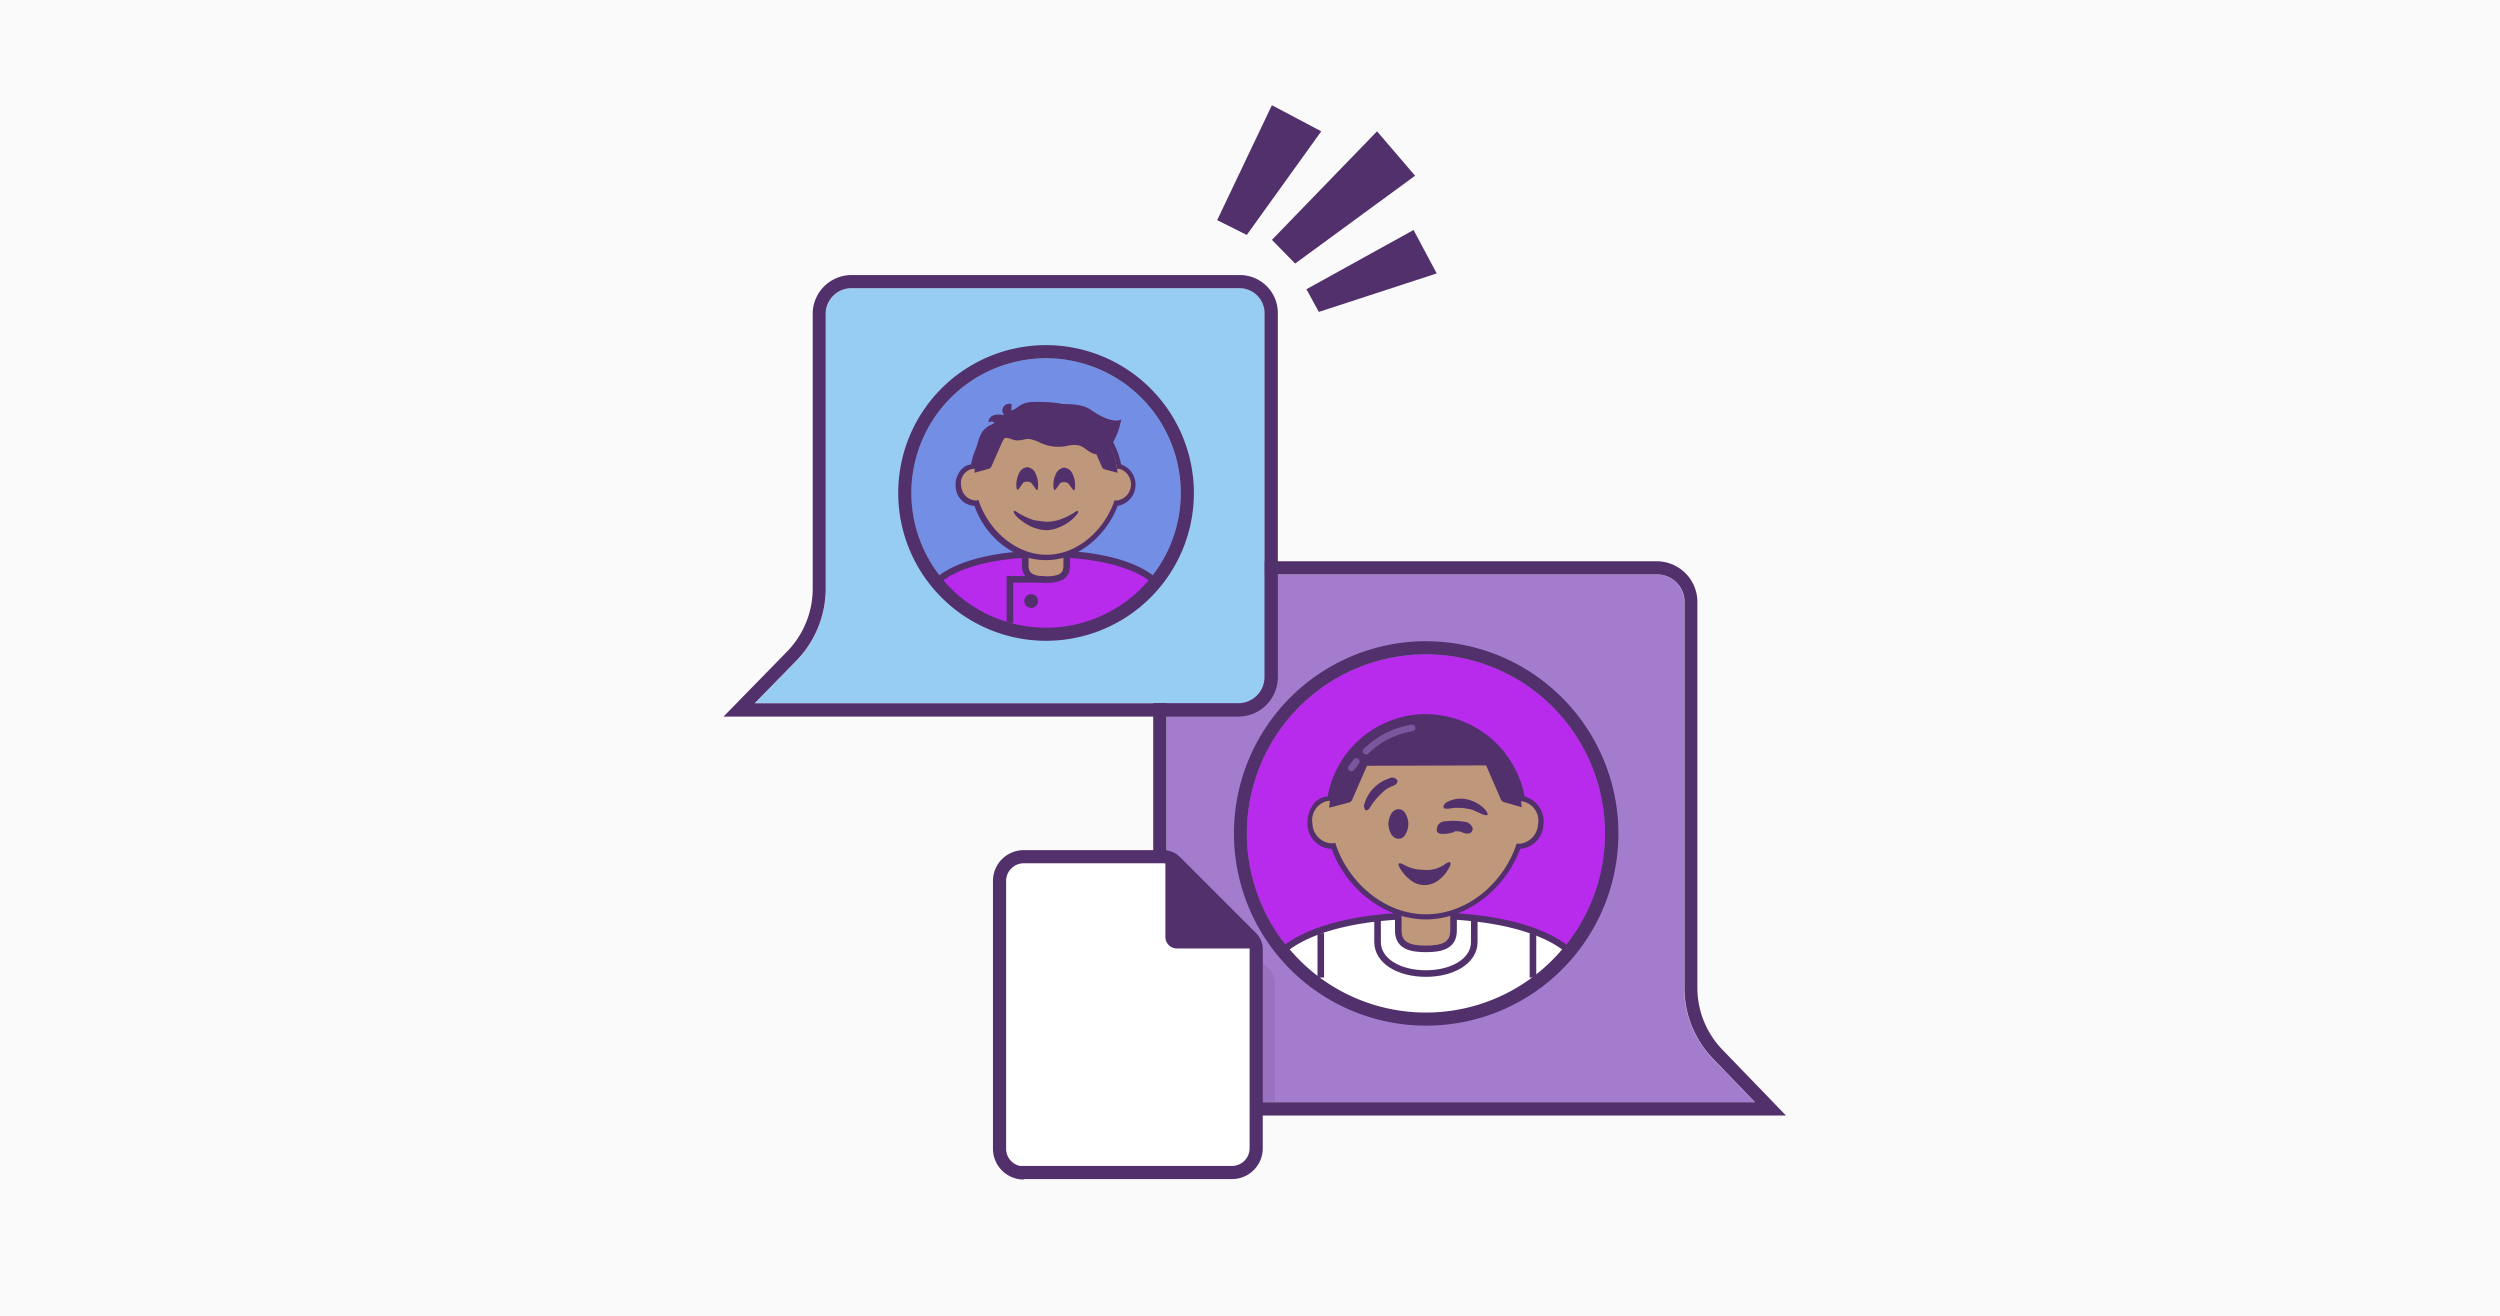 <svg id="Layer_1" data-name="Layer 1" xmlns="http://www.w3.org/2000/svg" xmlns:xlink="http://www.w3.org/1999/xlink" viewBox="0 0 380 200"><defs><style>.cls-1,.cls-12,.cls-7{fill:none;}.cls-2{fill:#fafafa;}.cls-3{fill:#a47cce;}.cls-14,.cls-4{fill:#52306c;}.cls-5{fill:#b82bed;}.cls-6{fill:#97cdf2;}.cls-15,.cls-7,.cls-9{stroke:#52306c;}.cls-12,.cls-15,.cls-7,.cls-9{stroke-miterlimit:10;}.cls-15,.cls-8{fill:#fff;}.cls-10,.cls-9{fill:#bf977b;}.cls-11{fill:#738ee5;}.cls-12{stroke:#a47cce;stroke-linecap:round;opacity:0.5;isolation:isolate;}.cls-13{clip-path:url(#clip-path);}.cls-14{opacity:0.15;}.cls-15{stroke-width:2px;}</style><clipPath id="clip-path"><path class="cls-1" d="M256,91.21V150a15.47,15.47,0,0,0,4.42,11l6.3,6.52H181.49a4.14,4.14,0,0,1-4.2-3.9V91.21a4.19,4.19,0,0,1,4.2-3.9h70.35A4.19,4.19,0,0,1,256,91.21Z"/></clipPath></defs><title>working-together</title><rect class="cls-2" width="380" height="200"/><path class="cls-3" d="M256,91.21V150a15.47,15.47,0,0,0,4.42,11l6.3,6.52H181.49a4.14,4.14,0,0,1-4.2-3.9V91.21a4.19,4.19,0,0,1,4.2-3.9h70.35A4.19,4.19,0,0,1,256,91.21Z"/><path class="cls-4" d="M251.84,87.31a4.19,4.19,0,0,1,4.2,3.9V150a15.47,15.47,0,0,0,4.42,11l6.3,6.53H181.42a4.14,4.14,0,0,1-4.13-3.9V91.21a4.19,4.19,0,0,1,4.2-3.9h70.35m0-2H181.49a6.21,6.21,0,0,0-6.2,5.9v72.57a6.14,6.14,0,0,0,6.13,5.78h90.05l-3.27-3.39-6.3-6.52A13.57,13.57,0,0,1,258,150V91.21a6.21,6.21,0,0,0-6.2-5.9h0Z"/><circle id="SVGID" class="cls-5" cx="216.74" cy="126.69" r="27.23"/><g id="SVGID-2"><path class="cls-4" d="M216.74,99.46a27.22,27.22,0,1,1-27.22,27.22,27.22,27.22,0,0,1,27.22-27.22m0-2A29.22,29.22,0,1,0,246,126.69a29.26,29.26,0,0,0-29.23-29.22h0Z"/></g><path class="cls-6" d="M125.54,47.49V89.26a15.75,15.75,0,0,1-4.42,11.1l-6.37,6.52h73.5a4,4,0,0,0,4-3.9V47.49a3.79,3.79,0,0,0-3.91-3.68H129.66A3.93,3.93,0,0,0,125.54,47.49Z"/><path class="cls-4" d="M188.42,43.81a3.8,3.8,0,0,1,3.79,3.68V103a4,4,0,0,1-4,3.9h-73.5l6.38-6.53a15.75,15.75,0,0,0,4.42-11.1V47.49a3.93,3.93,0,0,1,4.13-3.68h58.76m0-2H129.66a5.92,5.92,0,0,0-6.13,5.68V89.26A13.68,13.68,0,0,1,119.67,99l-6.37,6.52-3.32,3.4h78.25a6,6,0,0,0,6-5.85V47.43a5.77,5.77,0,0,0-5.79-5.62h0Z"/><path class="cls-7" d="M205.86,140.71c-0.68,3.38,4.5,6.67,11,6.67s11.55-3.45,11-6.75"/><path class="cls-8" d="M216.75,154.41a27.59,27.59,0,0,1-21.1-9.78l-0.35-.41,0.44-.32c4.22-3.06,11.68-4.75,21-4.75s16.77,1.69,21,4.75l0.44,0.32-0.35.41a27.62,27.62,0,0,1-21.07,9.78h0Z"/><path class="cls-4" d="M216.74,139.66c8.7,0,16.35,1.5,20.7,4.65a27.12,27.12,0,0,1-41.4,0c4.35-3.15,12-4.65,20.7-4.65m0-1c-9.42,0-17,1.72-21.29,4.84l-0.87.63,0.7,0.82a28.12,28.12,0,0,0,42.93,0l0.7-.82L238,143.5c-4.31-3.12-11.87-4.84-21.29-4.84h0Z"/><path class="cls-7" d="M209.39,139.66v3.52c0,2.92,3.3,4.8,7.35,4.8h0c4,0,7.35-1.87,7.35-4.8v-3.52"/><path class="cls-9" d="M220.94,137.26h-8.4v4.2c0,2.33,1.88,2.77,4.2,2.77h0c2.33,0,4.2-.45,4.2-2.77v-4.2h0Z"/><path class="cls-10" d="M216.74,139.36c-6.83,0-12.15-5.33-14-10.8h-0.45a3.4,3.4,0,0,1-3.15-3.23c-0.23-2,1-3.9,2.63-4.12A1,1,0,0,1,202,121h0.07a14.81,14.81,0,0,1,29.25.3c0.08,0,.08.08,0.15,0.08,1.73,0.23,2.85,2,2.63,4a3.47,3.47,0,0,1-3.15,3.3h-0.23C228.89,134,223.56,139.36,216.74,139.36Z"/><path class="cls-4" d="M216.74,109.29a14.48,14.48,0,0,1,14.33,12.52h0.38a3,3,0,0,1,2.33,3.52,3.13,3.13,0,0,1-2.77,2.92h-0.23a0.28,0.28,0,0,1-.23-0.08c-1.87,5.85-7.35,10.8-13.8,10.8s-11.93-5-13.8-10.87a1,1,0,0,1-.45.08h-0.23a3.07,3.07,0,0,1-2.77-2.92,3,3,0,0,1,2.32-3.52h0.6a14.48,14.48,0,0,1,14.32-12.45m0-.75a15.2,15.2,0,0,0-14.93,12.53h-0.07a2.9,2.9,0,0,0-2.32,1.5,4.61,4.61,0,0,0-.68,2.85,3.8,3.8,0,0,0,3.52,3.6h0.15c2.25,6.23,8.17,10.73,14.33,10.73s12-4.5,14.33-10.73a3.8,3.8,0,0,0,3.52-3.6,3.9,3.9,0,0,0-2.85-4.35,15.34,15.34,0,0,0-15-12.52h0Z"/><path class="cls-4" d="M225.89,116.34l2.17,5a0.82,0.82,0,0,0,.6.6l2.63,0.75a14.66,14.66,0,0,0-29.25.08L205,122a0.82,0.82,0,0,0,.6-0.6l2.18-5"/><g id="a"><path class="cls-4" d="M221,126.39a2.37,2.37,0,0,1,1.5.23q1.24,0.34,1.35-.67a1.35,1.35,0,0,0-1-1,10.66,10.66,0,0,0-3.45-.08,1.2,1.2,0,0,0-1,1.13c-0.08.45,0.15,0.67,0.67,0.75a5.25,5.25,0,0,0,2-.3m-7.65,5c-0.75-.37-1-0.3-0.75.3a6.38,6.38,0,0,0,2.17,2.33,3.42,3.42,0,0,0,3.83-.3,5.6,5.6,0,0,0,1.8-2.33c0.08-.52-0.15-0.52-0.75-0.15a4.75,4.75,0,0,1-3.45.9,5.6,5.6,0,0,1-2.85-.75M212.61,123a1.32,1.32,0,0,0-1.12.67,3,3,0,0,0,0,3.15,1.32,1.32,0,0,0,1.13.67,1.13,1.13,0,0,0,1-.67,3,3,0,0,0,0-3.15,1.13,1.13,0,0,0-1-.67m-0.3-4c0.23-.3.08-0.52-0.37-0.75a1,1,0,0,0-.67,0,0.26,0.26,0,0,0-.15.08,5.75,5.75,0,0,0-3.75,3.9,0.82,0.82,0,0,0,0,.6c0.15,0.45.38,0.45,0.75,0.08a10.21,10.21,0,0,1,1.88-2.33,4.22,4.22,0,0,1,1.73-1.12c0.08,0,.08-0.08.15-0.08a1.19,1.19,0,0,0,.45-0.37m12.9,4.73c1,0.38,1.13.15,0.52-.67a5.38,5.38,0,0,0-3.23-1.65,4.5,4.5,0,0,0-2.77.6q-0.9,1,.45.9a7.78,7.78,0,0,1,3.75.23Z"/></g><circle id="SVGID-3" class="cls-11" cx="158.99" cy="74.94" r="20.47"/><g id="SVGID-4"><path class="cls-4" d="M159,54.46a20.47,20.47,0,1,1-20.47,20.47A20.47,20.47,0,0,1,159,54.46m0-2a22.47,22.47,0,1,0,22.47,22.47A22.5,22.5,0,0,0,159,52.46h0Z"/></g><path class="cls-5" d="M159,95.91a21,21,0,0,1-16-7.38l-0.35-.41,0.44-.32c3.21-2.33,8.85-3.62,15.89-3.62s12.68,1.29,15.89,3.62l0.44,0.32-0.35.41a21,21,0,0,1-16,7.38h0Z"/><path class="cls-4" d="M159,84.69c6.53,0,12.3,1.13,15.6,3.52a20.5,20.5,0,0,1-31.2,0c3.3-2.4,9.07-3.52,15.6-3.52m0-1c-7.14,0-12.89,1.32-16.19,3.72l-0.87.64,0.7,0.82a21.5,21.5,0,0,0,32.72,0L176,88l-0.87-.64c-3.3-2.4-9-3.72-16.19-3.72h0Z"/><path class="cls-9" d="M162.14,82.89h-6.3V86c0,1.73,1.43,2.1,3.15,2.1h0c1.72,0,3.15-.3,3.15-2.1V82.89Z"/><path class="cls-10" d="M159,84.76c-5.1,0-9.15-4.12-10.65-8.25h-0.22A2.67,2.67,0,0,1,145.64,74a2.64,2.64,0,0,1,2.1-3.07h0.15a11.25,11.25,0,0,1,22.2,0h0a2.64,2.64,0,0,1,2.1,3.07,2.67,2.67,0,0,1-2.48,2.55h-0.15C168.14,80.64,164.09,84.76,159,84.76Z"/><path class="cls-4" d="M159,61.89a11,11,0,0,1,10.8,9.38h0.38a2.47,2.47,0,0,1-.37,4.8h-0.23c-0.07,0-.15,0-0.15-0.07-1.43,4.35-5.48,8.32-10.35,8.32s-9-4-10.35-8.32c-0.07,0-.22.07-0.3,0.07h-0.22a2.33,2.33,0,0,1-2.1-2.18,2.18,2.18,0,0,1,1.72-2.62h0.45A10.73,10.73,0,0,1,159,61.89m0-.75a11.64,11.64,0,0,0-11.4,9.45,2.47,2.47,0,0,0-1.8,1.2,3.37,3.37,0,0,0-.53,2.25,3,3,0,0,0,2.85,2.85h0c1.57,4.5,5.7,8.25,10.88,8.25s9.3-4.05,10.88-8.25a3.26,3.26,0,0,0,.52-6.3A11.64,11.64,0,0,0,159,61.14h0Z"/><path class="cls-4" d="M165.81,67.14l1.65,3.75a0.68,0.68,0,0,0,.45.45l1.95,0.52a10.91,10.91,0,0,0-21.75,0l2.18-.6a0.68,0.68,0,0,0,.45-0.45l1.65-3.75,0.38-.6,3-1.65,4.05,1.27Z"/><path class="cls-4" d="M156.66,66.76a6.75,6.75,0,0,1,1.57.6,6.71,6.71,0,0,0,3.82.45,4.5,4.5,0,0,1,1.73-.15c1,0.15,1.65,1.13,2.63,1.35A2.37,2.37,0,0,0,169,67.59a11.81,11.81,0,0,0,1.43-3.83c-1.27.6-3.37-.6-4.57-1.43-1.73-1.2-3.82-.75-5.93-1.05a12.75,12.75,0,0,0-3.37-.15,3.58,3.58,0,0,0-2.78,1.8,5,5,0,0,1,0-1.5,1.1,1.1,0,0,0-1.28.45,1,1,0,0,0,.22,1.28,2.82,2.82,0,0,0-1.57-.07,1.12,1.12,0,0,0-.9,1.13,0.92,0.92,0,0,1,1.13.15,3.07,3.07,0,0,0-2.4,1.88,10.86,10.86,0,0,0-.75,3.07,13.85,13.85,0,0,1-.3,1.73c-0.07-.3.82,0,1.13,0s-0.07.07-.07,0.38c1-.07,1.57-1.12,1.88-2.1a4.23,4.23,0,0,1,1.35-2.55c0.82-.53,1.43.07,2.25,0.15S155.91,66.61,156.66,66.76Z"/><g id="a-2"><path class="cls-4" d="M154.11,77.94a3.42,3.42,0,0,0,.9,1,7.5,7.5,0,0,0,1.8,1.13,6.13,6.13,0,0,0,2.18.52,4.86,4.86,0,0,0,2.17-.52,6.23,6.23,0,0,0,1.8-1.12,4.82,4.82,0,0,0,.9-1c0.07-.3-0.07-0.37-0.3-0.23a9.37,9.37,0,0,1-2.77,1.35,6.56,6.56,0,0,1-1.8.23q-1.13-.11-1.8-0.23a10.33,10.33,0,0,1-2.78-1.35c-0.3-.15-0.37-0.07-0.3.23m3.68-4.12a4.05,4.05,0,0,0-.45-2,1.56,1.56,0,0,0-1.2-.82h0a1.56,1.56,0,0,0-1.2.82,4.05,4.05,0,0,0-.45,2c0,0.6.15,0.75,0.38,0.45l0.45-.6a0.75,0.75,0,0,1,.82-0.45h0a0.81,0.81,0,0,1,.82.45l0.45,0.6c0.22,0.38.38,0.23,0.38-.45m2.7,0.52,0.45-.6a0.75,0.75,0,0,1,.82-0.45h0a0.81,0.81,0,0,1,.82.45l0.45,0.6c0.23,0.3.38,0.15,0.38-.45a4,4,0,0,0-.45-2,1.56,1.56,0,0,0-1.2-.82h0a1.56,1.56,0,0,0-1.2.82,4.05,4.05,0,0,0-.45,2C160.19,74.49,160.26,74.64,160.49,74.34Z"/></g><polygon class="cls-4" points="193.33 36.46 196.86 40.06 215.09 26.71 209.31 19.96 193.33 36.46"/><polygon class="cls-4" points="198.58 43.96 214.86 34.96 218.38 41.56 200.46 47.41 198.58 43.96"/><polygon class="cls-4" points="189.51 35.71 185.01 33.46 193.33 15.99 200.83 19.96 189.51 35.71"/><polyline class="cls-7" points="158.76 88.06 153.51 88.06 153.51 92.34 153.51 94.66"/><circle class="cls-4" cx="156.74" cy="91.36" r="1.05"/><line class="cls-7" x1="200.76" y1="141.84" x2="200.76" y2="148.59"/><line class="cls-7" x1="233.01" y1="141.84" x2="233.01" y2="148.59"/><path class="cls-12" d="M206.16,115.74l-0.75,1"/><path class="cls-12" d="M214.64,110.64a13.16,13.16,0,0,0-7,3.54"/><g class="cls-13"><path class="cls-14" d="M178.84,134.54H157.61a4.43,4.43,0,0,0-4.43,4.42v40.73a4.43,4.43,0,0,0,4.43,4.42h31.73a4.43,4.43,0,0,0,4.43-4.42V149.46a3.29,3.29,0,0,0-1-2.33l-11.55-11.62a3.17,3.17,0,0,0-2.4-1h0Z"/></g><path class="cls-15" d="M155.61,178.29a3.68,3.68,0,0,1-3.68-3.67V133.89a3.68,3.68,0,0,1,3.68-3.67h21.23a2.62,2.62,0,0,1,1.8.75l11.55,11.55a2.44,2.44,0,0,1,.75,1.8v30.23a3.68,3.68,0,0,1-3.68,3.67H155.61v0.08Z"/><path class="cls-4" d="M177.14,130.29v12.15a1.75,1.75,0,0,0,1.73,1.73h12.45"/></svg>